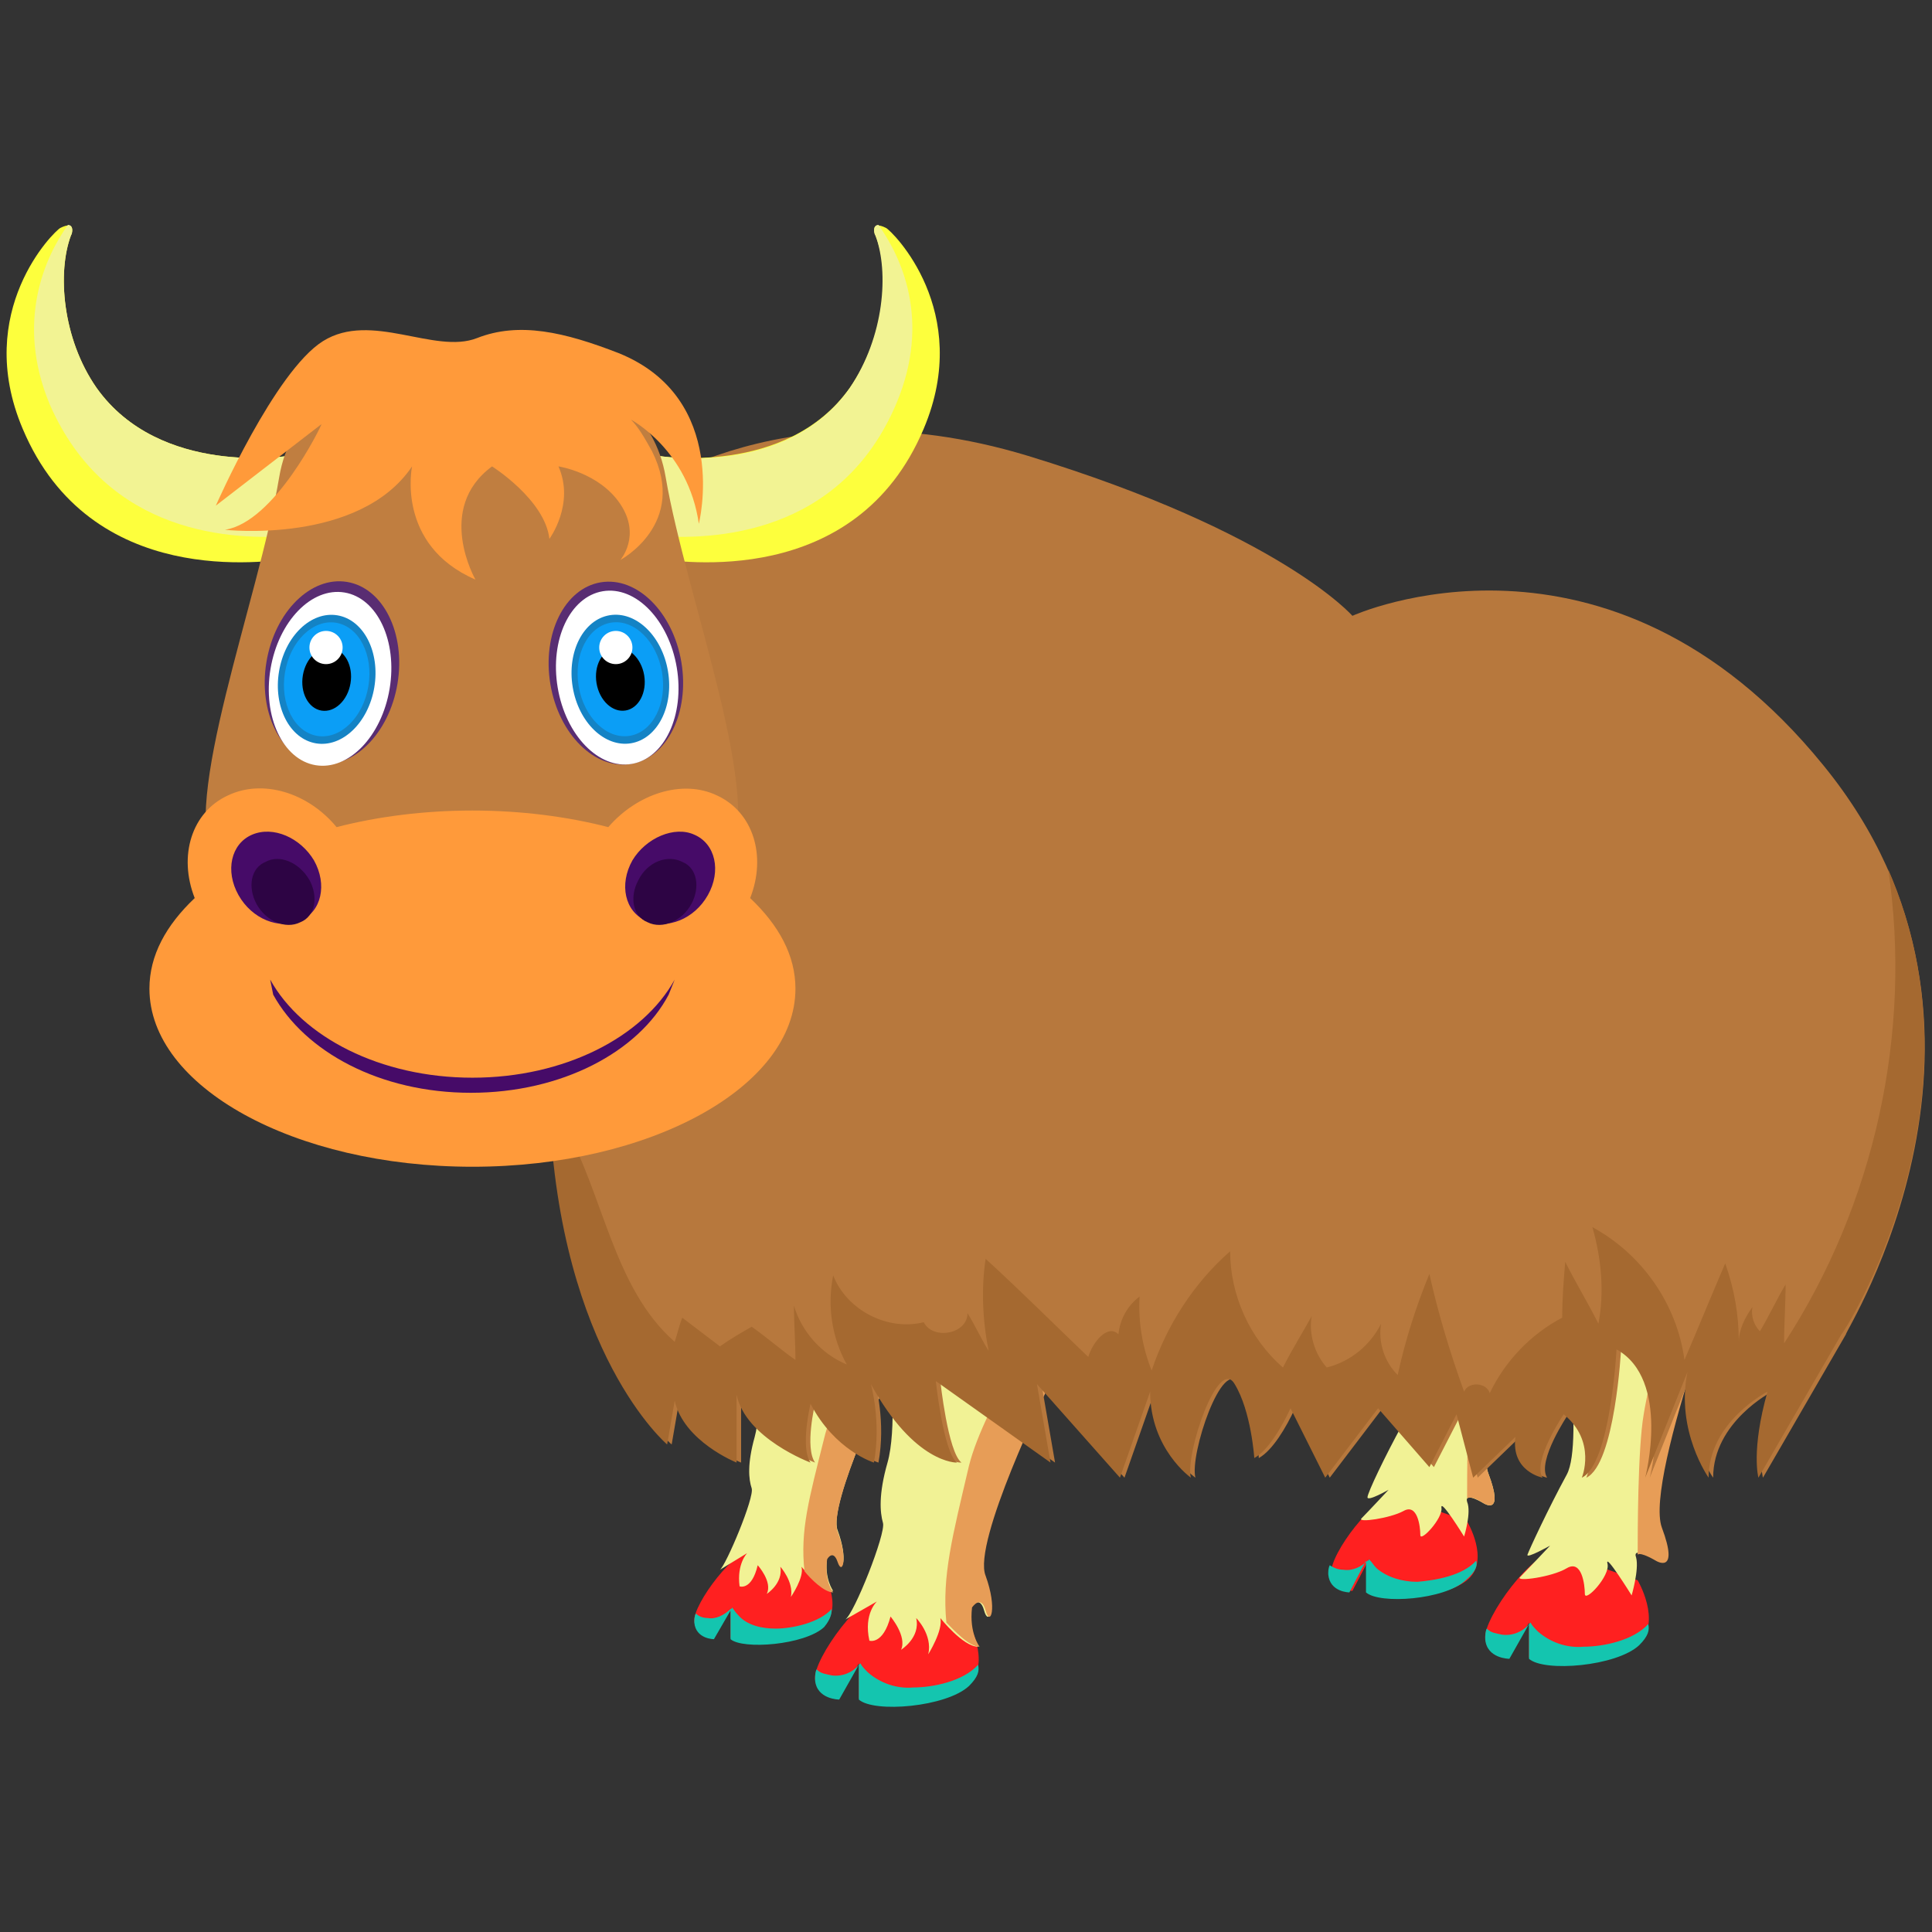 <svg xmlns="http://www.w3.org/2000/svg" viewBox="0 0 128 128" id="Ox"><rect x="0" y="0" width="128" height="128" fill="#333333" stroke="none"/><path fill="#ff2020" d="M97.2 100.8s1.5 2.5.1 3.8c-1.4 1.3-5.7 1.6-6.6.8v-2.1l-1.1 2.1s-1.3 0-1.4-1.2c-.1-1.2 2.9-5.3 4.3-5 1.2.3 4.7 1.6 4.7 1.6z" class="color7b4022 svgShape"></path><path fill="#14c5af" d="M97.8 103.4c-.9 1-2.7 1.3-3.9 1.4-1 0-2-.3-2.7-.9-.2-.2-.3-.4-.5-.6 0 0 0 .1-.1.1-.4.4-1 .7-1.6.6-.3 0-.6-.1-.9-.3-.1.2-.1.4-.1.6.1 1.2 1.4 1.2 1.4 1.2l1.1-2.1v2.1c.9.8 5.2.5 6.6-.8.7-.6.8-1 .7-1.3z" class="color542110 svgShape"></path><path fill="#f1f295" d="M92.5 82.8s1.5 9.6.4 11.6-2.3 4.5-2.3 4.8c0 .3 1.4-.5 1.4-.5s-1.5 1.6-1.8 1.9c-.3.3 1.9 0 2.8-.5.9-.5 1.1 1 1.1 1.6 0 .5 1.5-1.1 1.4-1.8-.1-.7 1.5 1.9 1.5 1.9s.5-1.6.2-2.3c-.2-.7 1.1.1 1.1.1s1.4.9.3-2c-1.1-2.9 4.9-18.4 4.9-18.4l-11 3.6z" class="colorf2db95 svgShape"></path><path fill="#e79d57" d="M98.6 97.6c1.1 2.9-.3 2-.3 2s-.9-.6-1.1-.3c0-1.2 0-6.4.3-8.4.3-1.7 1.7-7.5 2.4-10.4l3.6-1.2c0-.1-6 15.3-4.9 18.3z" class="colore7bd57 svgShape"></path><path fill="#ff2020" d="M64.1 107.4s1.6 2.7.1 4.2-6.4 1.8-7.3.9v-2.3l-1.3 2.3s-1.5 0-1.6-1.3c-.1-1.3 3.2-5.9 4.7-5.6 1.6.4 5.4 1.8 5.4 1.8z" class="color7b4022 svgShape"></path><path fill="#14c5af" d="M64.8 110.3c-1 1.1-3 1.5-4.3 1.5-1.1.1-2.2-.3-3-1-.2-.2-.4-.4-.5-.6l-.1.1c-.4.5-1.1.8-1.8.7-.4-.1-.7-.1-1-.4-.1.2-.1.5-.1.7.1 1.3 1.6 1.3 1.6 1.3l1.3-2.3v2.3c1 .9 5.8.5 7.3-.9.6-.6.7-1 .6-1.4z" class="color542110 svgShape"></path><path fill="#f1f295" d="M58.7 88.8c.4 1.6.7 6 .1 8.1-.6 2.1-.5 3.3-.3 4 .2.7-1.9 6-2.5 6.4l2.1-1.2s-.9.8-.5 2.6c0 0 .9.3 1.4-1.6 0 0 1.1 1.3.7 2.2 0 0 1.3-.8 1-2.1 0 0 1.1 1.1.8 2.4 0 0 1-1.6.8-2.4 0 0 1.5 1.9 2.5 1.9 0 0-.7-.9-.5-2.6 0 0 .6-.9.9.2.3 1.1.8-.1 0-2.3-.8-2.2 4.1-12.4 4.1-12.4l5.7-8.9-19-2.2c.1-.1 2.1 5.5 2.7 7.9z" class="colorf2db95 svgShape"></path><path fill="#e79d57" d="M69.4 92s-5 10.2-4.1 12.4c.8 2.2.3 3.4 0 2.3s-.9-.2-.9-.2c-.2 1.7.5 2.6.5 2.6-.7 0-1.7-1.1-2.2-1.6-.3-3.1.4-5.7 1.5-10.4 1-4 5.4-10.7 7.9-14.4l3 .3-5.7 9z" class="colore7bd57 svgShape"></path><path fill="#ff2020" d="M54.5 104.1s1.4 2.3.1 3.6c-1.3 1.2-5.4 1.5-6.2.8v-1.9l-1.1 1.9s-1.2 0-1.3-1.1c-.1-1.1 2.8-5 4-4.7 1.2.2 4.5 1.4 4.5 1.4z" class="color7b4022 svgShape"></path><path fill="#14c5af" d="M55.1 106.6c-.8.9-2.6 1.3-3.7 1.3-.9 0-1.9-.2-2.5-.9-.2-.2-.3-.4-.4-.5 0 0 0 .1-.1.1-.4.4-1 .7-1.5.6-.3 0-.6-.1-.8-.3-.1.2-.1.4-.1.6.1 1.1 1.3 1.1 1.3 1.1l1.1-1.9v1.9c.8.7 4.9.4 6.2-.8.5-.6.5-1 .5-1.2z" class="color542110 svgShape"></path><path fill="#f1f295" d="M49.9 88.3c.3 1.4.6 5.1.1 6.9-.5 1.8-.4 2.8-.2 3.4.2.6-1.7 5.1-2.1 5.4l1.8-1.1s-.7.7-.5 2.2c0 0 .8.3 1.2-1.4 0 0 1 1.1.6 1.9 0 0 1.1-.7.9-1.8 0 0 .9 1 .7 2 0 0 .9-1.3.7-2 0 0 1.3 1.6 2.1 1.6 0 0-.6-.8-.4-2.2 0 0 .5-.7.7.2.3.9.7-.1 0-2C54.8 99.7 59 91 59 91l4.8-7.6-16.1-1.9s1.7 4.8 2.2 6.8z" class="colorf2db95 svgShape"></path><path fill="#e79d57" d="M59 91s-4.2 8.7-3.5 10.5c.7 1.8.3 2.9 0 2-.3-.9-.7-.2-.7-.2-.2 1.5.4 2.2.4 2.2-.6 0-1.5-.9-1.9-1.4-.3-2.7.3-4.8 1.3-8.8.8-3.4 4.6-9.1 6.7-12.2l2.5.3L59 91z" class="colore7bd57 svgShape"></path><path fill="#ff2020" d="M108.5 104.7s1.6 2.7.1 4.2-6.4 1.8-7.3.9v-2.3l-1.3 2.3s-1.5 0-1.6-1.3c-.1-1.3 3.2-5.9 4.7-5.6 1.6.4 5.4 1.8 5.4 1.8z" class="color7b4022 svgShape"></path><path fill="#14c5af" d="M109.2 107.6c-1 1.1-3 1.5-4.3 1.5-1.1.1-2.2-.3-3-1-.2-.2-.4-.4-.5-.6l-.1.1c-.4.5-1.1.8-1.8.7-.4-.1-.7-.1-1-.4-.1.2-.1.5-.1.7.1 1.3 1.6 1.3 1.6 1.3l1.3-2.3v2.3c1 .9 5.8.5 7.3-.9.6-.6.7-1 .6-1.4z" class="color542110 svgShape"></path><path fill="#f1f295" d="M103.4 84.9s1.6 10.6.4 12.8c-1.2 2.2-2.5 5-2.6 5.3-.1.3 1.5-.6 1.5-.6s-1.7 1.8-2 2.1c-.3.3 2.1 0 3.1-.6s1.2 1.1 1.2 1.7 1.7-1.2 1.5-2c-.2-.8 1.6 2.1 1.6 2.1s.5-1.7.3-2.5c-.3-.8 1.2.1 1.2.1s1.6 1 .4-2.2c-1.2-3.2 5.4-20.3 5.4-20.3l-12 4.1z" class="colorf2db95 svgShape"></path><path fill="#e79d57" d="M110.1 101.2c1.2 3.2-.4 2.2-.4 2.2s-1-.6-1.2-.4c0-1.3 0-7 .4-9.3.3-1.9 1.8-8.3 2.6-11.5l4-1.3c0-.1-6.6 17-5.4 20.3z" class="colore7bd57 svgShape"></path><path fill="#b7783d" d="M120.8 50.7c-14.3-17.6-31.2-9.9-31.2-9.9s-4.8-5.5-21.5-10.6c-16.8-5.1-26.9 3.2-26.9 3.2S38.3 44.1 36.8 66c-1.5 21.9 7.7 29.7 7.7 29.7l.5-2.9c.6 2.7 4.1 4.1 4.1 4.1v-4.5c.6 2.9 4.9 4.5 4.9 4.5-.7-1 0-3.9 0-3.9 1.6 3.1 4.2 3.9 4.2 3.9.5-2.7-.2-5.2-.2-5.2 2.9 5.3 5.7 5.2 5.7 5.2-.9-.7-1.4-5.4-1.4-5.4l7.6 5.4-.9-5.2 5.5 6.2 2-5.7c0 3.8 2.7 5.7 2.7 5.7-.4-1.5 1.8-8.1 2.9-6.2 1.1 1.8 1.3 4.9 1.3 4.9.9-.5 1.8-2 2.4-3.3l2.3 4.6 3.5-4.6 3.4 3.9 1.8-3.5 1.1 4.2 2.8-2.7c-.3 2.3 1.8 2.7 1.8 2.7-.7-1.1 1.4-4.2 1.4-4.2 2.2 1.8 1.2 4.2 1.2 4.2 1.9-.9 2.3-8.5 2.3-8.5 3.6 2 1.9 8.5 1.9 8.5l2.8-7c-.8 3.9 1.4 7 1.4 7 0-3.7 3.9-5.7 3.9-5.7-1.1 3.9-.6 5.7-.6 5.7l5.5-9.5c-.2 0 12.8-20.2-1.5-37.7z" class="colorb7713d svgShape"></path><path fill="#a56930" d="M125.1 57.6c1.6 10.8-.9 22.2-6.9 31.4 0-1.3.1-2.6.1-3.9-.6 1-1.1 2.1-1.7 3.1-.4-.4-.6-1-.5-1.6-.5.7-.9 1.5-.9 2.3 0-1.8-.3-3.5-.9-5.2-.9 2.1-1.8 4.3-2.7 6.4-.5-3.7-2.8-7-6.1-8.8.6 2.1.8 4.3.4 6.4-.7-1.4-1.5-2.7-2.2-4.1-.1 1.2-.2 2.4-.2 3.7-2.1 1.1-3.8 2.9-4.8 5-.2-.7-1.4-.8-1.7-.1-.9-2.5-1.7-5.1-2.3-7.8-.9 2.2-1.6 4.4-2.1 6.7-.9-.9-1.3-2.2-1.1-3.4-.7 1.4-2 2.5-3.6 2.9-.8-.9-1.2-2.2-1-3.4-.6 1.1-1.3 2.2-1.9 3.4-2.2-1.9-3.5-4.8-3.5-7.7-2.4 2.1-4.2 4.9-5.2 7.9-.6-1.5-.9-3.2-.8-4.9-.8.6-1.3 1.5-1.4 2.5-.7-.7-1.7.5-2 1.5-2.3-2.2-4.5-4.4-6.8-6.5-.3 2-.2 4.1.2 6.1-.5-.8-.9-1.7-1.4-2.5 0 1.4-2.3 1.8-2.9.6-2.4.6-5.1-.8-6-3.1-.4 2-.1 4.1.9 5.9-1.7-.7-3-2.2-3.5-3.9 0 1.2.1 2.4.1 3.6-1-.7-1.9-1.5-2.9-2.2-.7.4-1.4.8-2.1 1.3-.8-.6-1.7-1.3-2.5-1.9-.2.5-.3 1-.5 1.6-4.1-3.6-4.7-9.8-7.4-14.5-.2-.4-.5-.8-.9-.9.7 16.2 7.8 22.2 7.8 22.2l.5-2.9c.6 2.7 4.1 4.1 4.1 4.1v-4.5c.6 2.9 4.9 4.5 4.9 4.5-.7-1 0-3.9 0-3.9 1.6 3.1 4.2 3.9 4.2 3.9.5-2.7-.2-5.2-.2-5.2 2.9 5.3 5.7 5.2 5.7 5.2-.9-.7-1.4-5.4-1.4-5.4l7.6 5.4-.9-5.2 5.5 6.2 2-5.7c0 3.8 2.7 5.7 2.7 5.7-.4-1.5 1.8-8.1 2.9-6.2 1.1 1.8 1.3 4.9 1.3 4.9.9-.5 1.8-2 2.4-3.3l2.3 4.6 3.5-4.6 3.4 3.9 1.8-3.5 1.1 4.2 2.8-2.7c-.3 2.3 1.8 2.7 1.8 2.7-.7-1.1 1.4-4.2 1.4-4.2 2.2 1.8 1.2 4.2 1.2 4.2 1.9-.9 2.3-8.5 2.3-8.5 3.6 2 1.9 8.5 1.9 8.5l2.8-7c-.8 3.9 1.4 7 1.4 7 0-3.7 3.9-5.7 3.9-5.7-1.1 3.9-.6 5.7-.6 5.7l5.5-9.5c.1 0 9.9-15.2 3.1-30.8z" class="colora55f30 svgShape"></path><path fill="#fdff3d" d="M43.6 30.2s8.5 1.4 12.7-4.5C58.6 22.4 59 18 58 15.6c-.1-.2-.3-1 .7-.5.4.2 5.8 5.5 2.5 13.3C56.7 39.1 45 37.2 43.3 37l.3-6.8z" class="coloreacc7f svgShape"></path><path fill="#f2f393" d="M58 15.6c.9 2.4.6 6.7-1.7 10.1-4.2 6-12.7 4.5-12.7 4.5l-.3 5.3c3.9.3 12.4 0 16.1-8.8 2.3-5.5.3-9.7-1.2-11.8-.4 0-.3.6-.2.7z" class="colorf3db93 svgShape"></path><path fill="#fdff3d" d="M19.1 30.2s-8.5 1.4-12.7-4.5C4.1 22.4 3.8 18 4.7 15.6c.1-.2.3-1-.7-.5-.4.2-5.8 5.5-2.5 13.3C6 39.1 17.7 37.2 19.4 37l-.3-6.8z" class="coloreacc7f svgShape"></path><path fill="#f2f393" d="m19.4 35.5-.3-5.3s-8.5 1.4-12.7-4.5C4.1 22.4 3.8 18 4.7 15.6c.1-.1.2-.7-.2-.7C3 17 1 21.3 3.3 26.8c3.8 8.7 12.2 9 16.1 8.7z" class="colorf3db93 svgShape"></path><path fill="#c07e40" d="M44.1 31.6c-1.4-8.3-12.8-8.3-12.8-8.3s-11.4 0-12.8 8.3c-1.4 8.3-6.6 21.6-4.3 25.6 2.4 3.9 9.9 8.9 9.9 8.9l7.1-1.6 7.1 1.6s7.6-4.9 9.9-8.9c2.6-4-2.7-17.4-4.1-25.6z" class="colorc07b40 svgShape"></path><path fill="#ff9a3a" d="M49.7 59.5c1.1-2.8.2-5.7-2.2-6.8-2.3-1.1-5.3-.1-7.2 2.1-2.7-.7-5.8-1.1-9-1.1s-6.3.4-9 1.1c-1.9-2.3-4.9-3.2-7.2-2.1-2.4 1.1-3.3 4-2.2 6.8-1.9 1.8-3 3.8-3 6 0 6.5 9.6 11.8 21.4 11.8 11.8 0 21.4-5.3 21.4-11.8 0-2.2-1.1-4.2-3-6zM14.9 35.1s8.9 1 12.4-4.2c0 0-1.1 5.2 4.2 7.5 0 0-2.7-4.7 1.1-7.5 0 0 3.5 2.2 3.8 4.8 0 0 1.7-2.3.6-4.8 0 0 2.7.4 4.1 2.5 1.4 2.1 0 3.7 0 3.7s4.5-2.4 2.1-7.2c-.5-.9-.9-1.6-1.4-2.1 0 0 3.8 2 4.5 6.9 0 0 2.1-8.3-5.3-11.3-3.6-1.4-6.6-2.1-9.4-1s-7-1.8-10.2.2-7.1 10.9-7.1 10.9l7-5.4c0 .1-3.1 6.5-6.4 7z" class="colordaa15c svgShape"></path><ellipse cx="40.8" cy="44.6" fill="#592d72" rx="4.4" ry="6.1" transform="rotate(-9.495 40.786 44.58)" class="color765335 svgShape"></ellipse><ellipse cx="40.9" cy="44.9" fill="#ffffff" rx="4" ry="5.8" transform="rotate(-9.495 40.845 44.936)" class="colorffffff svgShape"></ellipse><ellipse cx="41.1" cy="45" fill="#1483c5" rx="3.2" ry="4.3" transform="rotate(-9.495 41.11 45)" class="color085cb6 svgShape"></ellipse><ellipse cx="41.1" cy="45" fill="#0b9ef6" rx="2.8" ry="3.8" transform="rotate(-9.495 41.11 45)" class="color0b93f6 svgShape"></ellipse><ellipse cx="41.1" cy="45" rx="1.6" ry="2.1" transform="rotate(-9.495 41.109 44.998)" fill="#000000" class="color000000 svgShape"></ellipse><ellipse cx="21.9" cy="44.6" fill="#592d72" rx="4.4" ry="6.1" transform="rotate(-170.505 21.946 44.582)" class="color765335 svgShape"></ellipse><ellipse cx="21.9" cy="44.9" fill="#ffffff" rx="4" ry="5.8" transform="rotate(-170.505 21.887 44.939)" class="colorffffff svgShape"></ellipse><ellipse cx="21.6" cy="45" fill="#1483c5" rx="3.2" ry="4.3" transform="rotate(-170.505 21.622 45.002)" class="color085cb6 svgShape"></ellipse><ellipse cx="21.6" cy="45" fill="#0b9ef6" rx="2.8" ry="3.8" transform="rotate(-170.505 21.622 45.002)" class="color0b93f6 svgShape"></ellipse><ellipse cx="21.6" cy="45" rx="1.6" ry="2.1" transform="rotate(-170.505 21.622 45.002)" fill="#000000" class="color000000 svgShape"></ellipse><circle cx="21.6" cy="42.9" r="1.1" fill="#ffffff" class="colorffffff svgShape"></circle><circle cx="40.8" cy="42.9" r="1.1" fill="#ffffff" class="colorffffff svgShape"></circle><path fill="#460b68" d="M20.8 57c.9 1.6.5 3.4-.9 4-1.4.6-3.2-.1-4.1-1.7-.9-1.6-.5-3.4.9-4 1.4-.6 3.2.2 4.1 1.7z" class="color68390b svgShape"></path><path fill="#2d0444" d="M20.5 58.3c.6 1.1.4 2.4-.6 2.8-1 .5-2.3-.1-2.9-1.2-.6-1.1-.4-2.4.6-2.8.9-.5 2.2 0 2.9 1.2z" class="color442204 svgShape"></path><path fill="#460b68" d="M41.9 57c-.9 1.6-.5 3.4.9 4 1.4.6 3.2-.1 4.1-1.7.9-1.6.5-3.4-.9-4-1.3-.6-3.2.2-4.1 1.7zM17.9 64.9c2.1 3.8 7.3 6.5 13.4 6.5 6.1 0 11.3-2.7 13.4-6.5l-.4 1c-2 3.8-7.1 6.5-13.1 6.5s-11-2.7-13.1-6.5l-.2-1z" class="color68390b svgShape"></path><path fill="#2d0444" d="M42.3 58.3c-.6 1.1-.4 2.4.6 2.8 1 .5 2.3-.1 2.9-1.2.6-1.1.4-2.4-.6-2.8-1-.5-2.3 0-2.9 1.2z" class="color442204 svgShape"></path></svg>